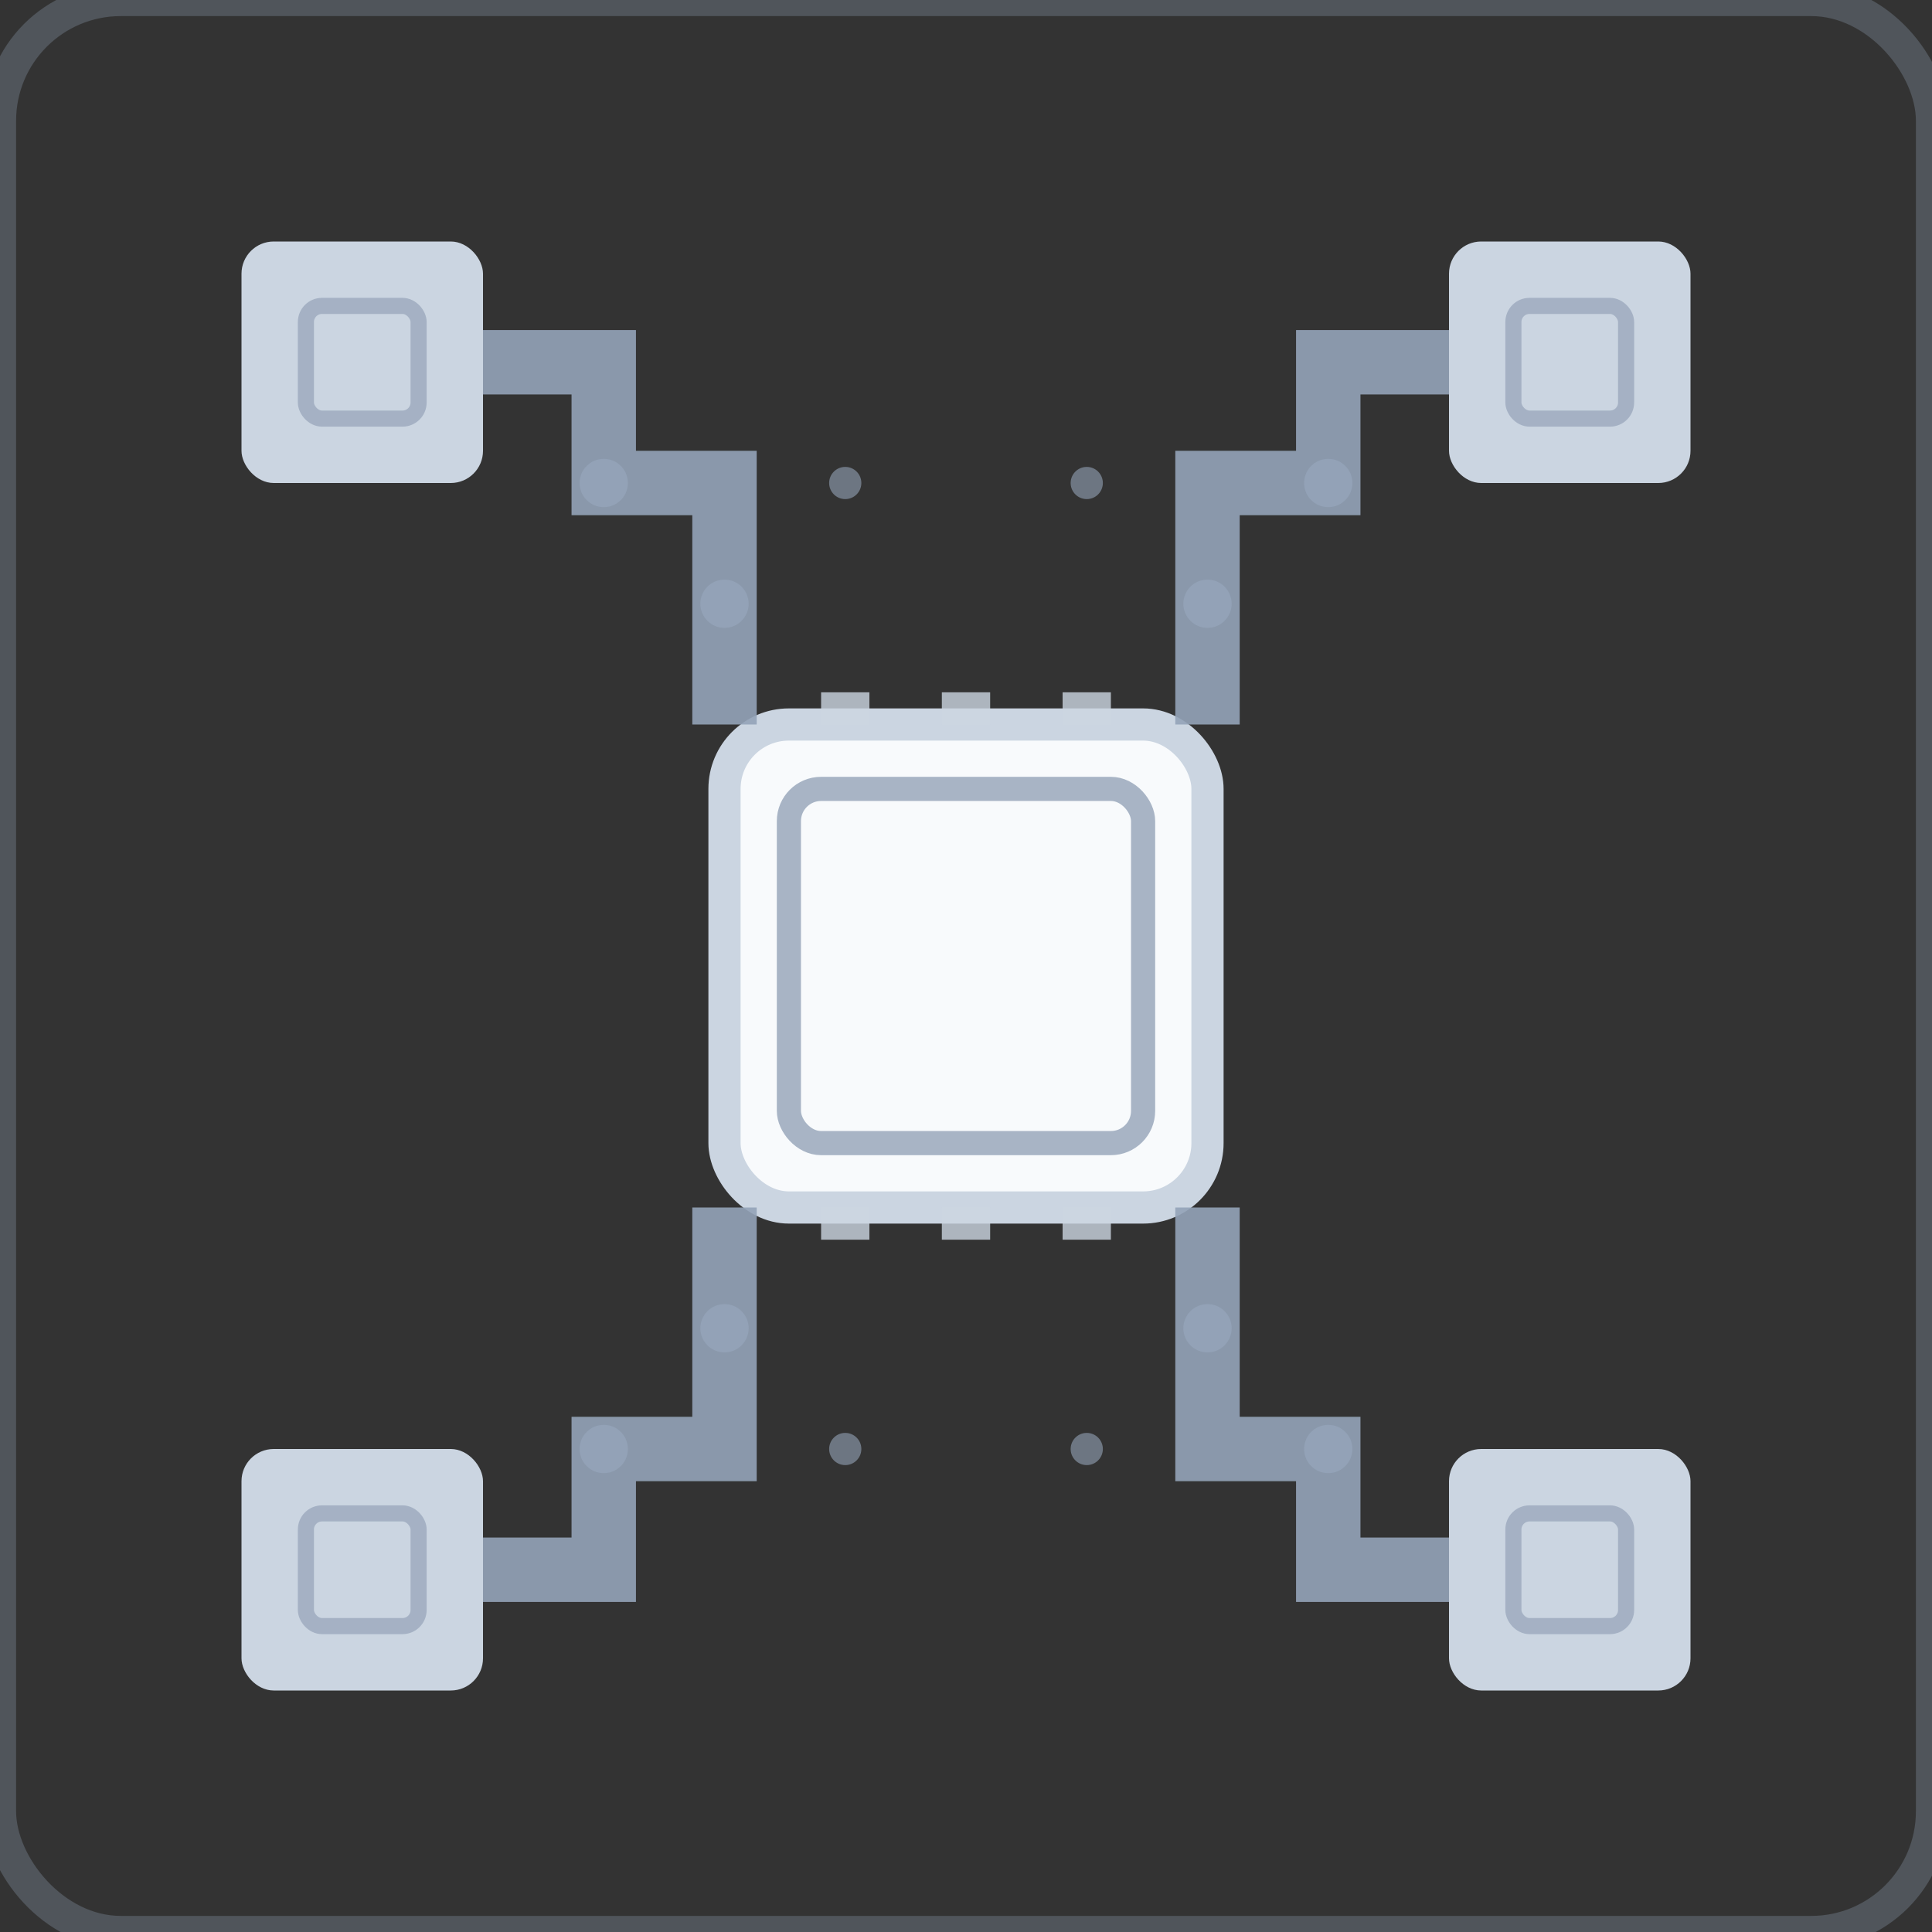 <svg width="24" height="24" viewBox="0 0 24 24" fill="none" xmlns="http://www.w3.org/2000/svg">
  <rect x="0" y="0" width="24" height="24" fill="#333333" stroke="none"/>
  <!-- Circuit board background -->
  <rect width="24" height="24" rx="1.5" fill="none" stroke="#94a3b8" stroke-width="0.4" opacity="0.3"/>
  
  <!-- Central processor/hub -->
  <rect x="9" y="9" width="6" height="6" rx="0.8" fill="#f8fafc" stroke="#cbd5e1" stroke-width="0.4"/>
  <rect x="9.8" y="9.8" width="4.4" height="4.4" rx="0.4" fill="none" stroke="#94a3b8" stroke-width="0.3" opacity="0.8"/>
  
  <!-- Processor pins -->
  <rect x="10.2" y="8.6" width="0.6" height="0.4" fill="#cbd5e1" opacity="0.8"/>
  <rect x="11.7" y="8.6" width="0.6" height="0.4" fill="#cbd5e1" opacity="0.8"/>
  <rect x="13.2" y="8.6" width="0.6" height="0.4" fill="#cbd5e1" opacity="0.8"/>
  <rect x="10.2" y="15" width="0.6" height="0.4" fill="#cbd5e1" opacity="0.8"/>
  <rect x="11.7" y="15" width="0.6" height="0.4" fill="#cbd5e1" opacity="0.8"/>
  <rect x="13.2" y="15" width="0.6" height="0.4" fill="#cbd5e1" opacity="0.8"/>
  
  <!-- Corner connection nodes -->
  <rect x="3" y="3" width="3" height="3" rx="0.4" fill="#cbd5e1"/>
  <rect x="18" y="3" width="3" height="3" rx="0.4" fill="#cbd5e1"/>
  <rect x="3" y="18" width="3" height="3" rx="0.4" fill="#cbd5e1"/>
  <rect x="18" y="18" width="3" height="3" rx="0.4" fill="#cbd5e1"/>
  
  <!-- Circuit traces -->
  <path d="M6 4.5 L7.5 4.5 L7.5 6 L9 6 L9 7.5 L9 9" stroke="#94a3b8" stroke-width="0.8" fill="none" opacity="0.9"/>
  <circle cx="7.5" cy="6" r="0.3" fill="#94a3b8" opacity="0.9"/>
  <circle cx="9" cy="7.5" r="0.3" fill="#94a3b8" opacity="0.9"/>
  
  <path d="M18 4.5 L16.5 4.5 L16.5 6 L15 6 L15 7.5 L15 9" stroke="#94a3b8" stroke-width="0.8" fill="none" opacity="0.9"/>
  <circle cx="16.5" cy="6" r="0.3" fill="#94a3b8" opacity="0.9"/>
  <circle cx="15" cy="7.5" r="0.3" fill="#94a3b8" opacity="0.9"/>
  
  <path d="M6 19.5 L7.5 19.5 L7.5 18 L9 18 L9 16.5 L9 15" stroke="#94a3b8" stroke-width="0.8" fill="none" opacity="0.9"/>
  <circle cx="7.5" cy="18" r="0.3" fill="#94a3b8" opacity="0.9"/>
  <circle cx="9" cy="16.5" r="0.3" fill="#94a3b8" opacity="0.9"/>
  
  <path d="M18 19.5 L16.5 19.5 L16.5 18 L15 18 L15 16.5 L15 15" stroke="#94a3b8" stroke-width="0.8" fill="none" opacity="0.9"/>
  <circle cx="16.5" cy="18" r="0.3" fill="#94a3b8" opacity="0.9"/>
  <circle cx="15" cy="16.5" r="0.3" fill="#94a3b8" opacity="0.9"/>
  
  <!-- Additional circuit details -->
  <rect x="3.8" y="3.8" width="1.4" height="1.4" rx="0.2" fill="none" stroke="#94a3b8" stroke-width="0.2" opacity="0.7"/>
  <rect x="18.8" y="3.8" width="1.4" height="1.4" rx="0.2" fill="none" stroke="#94a3b8" stroke-width="0.2" opacity="0.7"/>
  <rect x="3.8" y="18.8" width="1.4" height="1.4" rx="0.2" fill="none" stroke="#94a3b8" stroke-width="0.2" opacity="0.7"/>
  <rect x="18.8" y="18.8" width="1.4" height="1.4" rx="0.2" fill="none" stroke="#94a3b8" stroke-width="0.2" opacity="0.7"/>
  
  <!-- Data flow indicators -->
  <circle cx="10.5" cy="6" r="0.2" fill="#94a3b8" opacity="0.6"/>
  <circle cx="13.5" cy="6" r="0.2" fill="#94a3b8" opacity="0.6"/>
  <circle cx="10.5" cy="18" r="0.2" fill="#94a3b8" opacity="0.6"/>
  <circle cx="13.5" cy="18" r="0.2" fill="#94a3b8" opacity="0.6"/>
</svg>